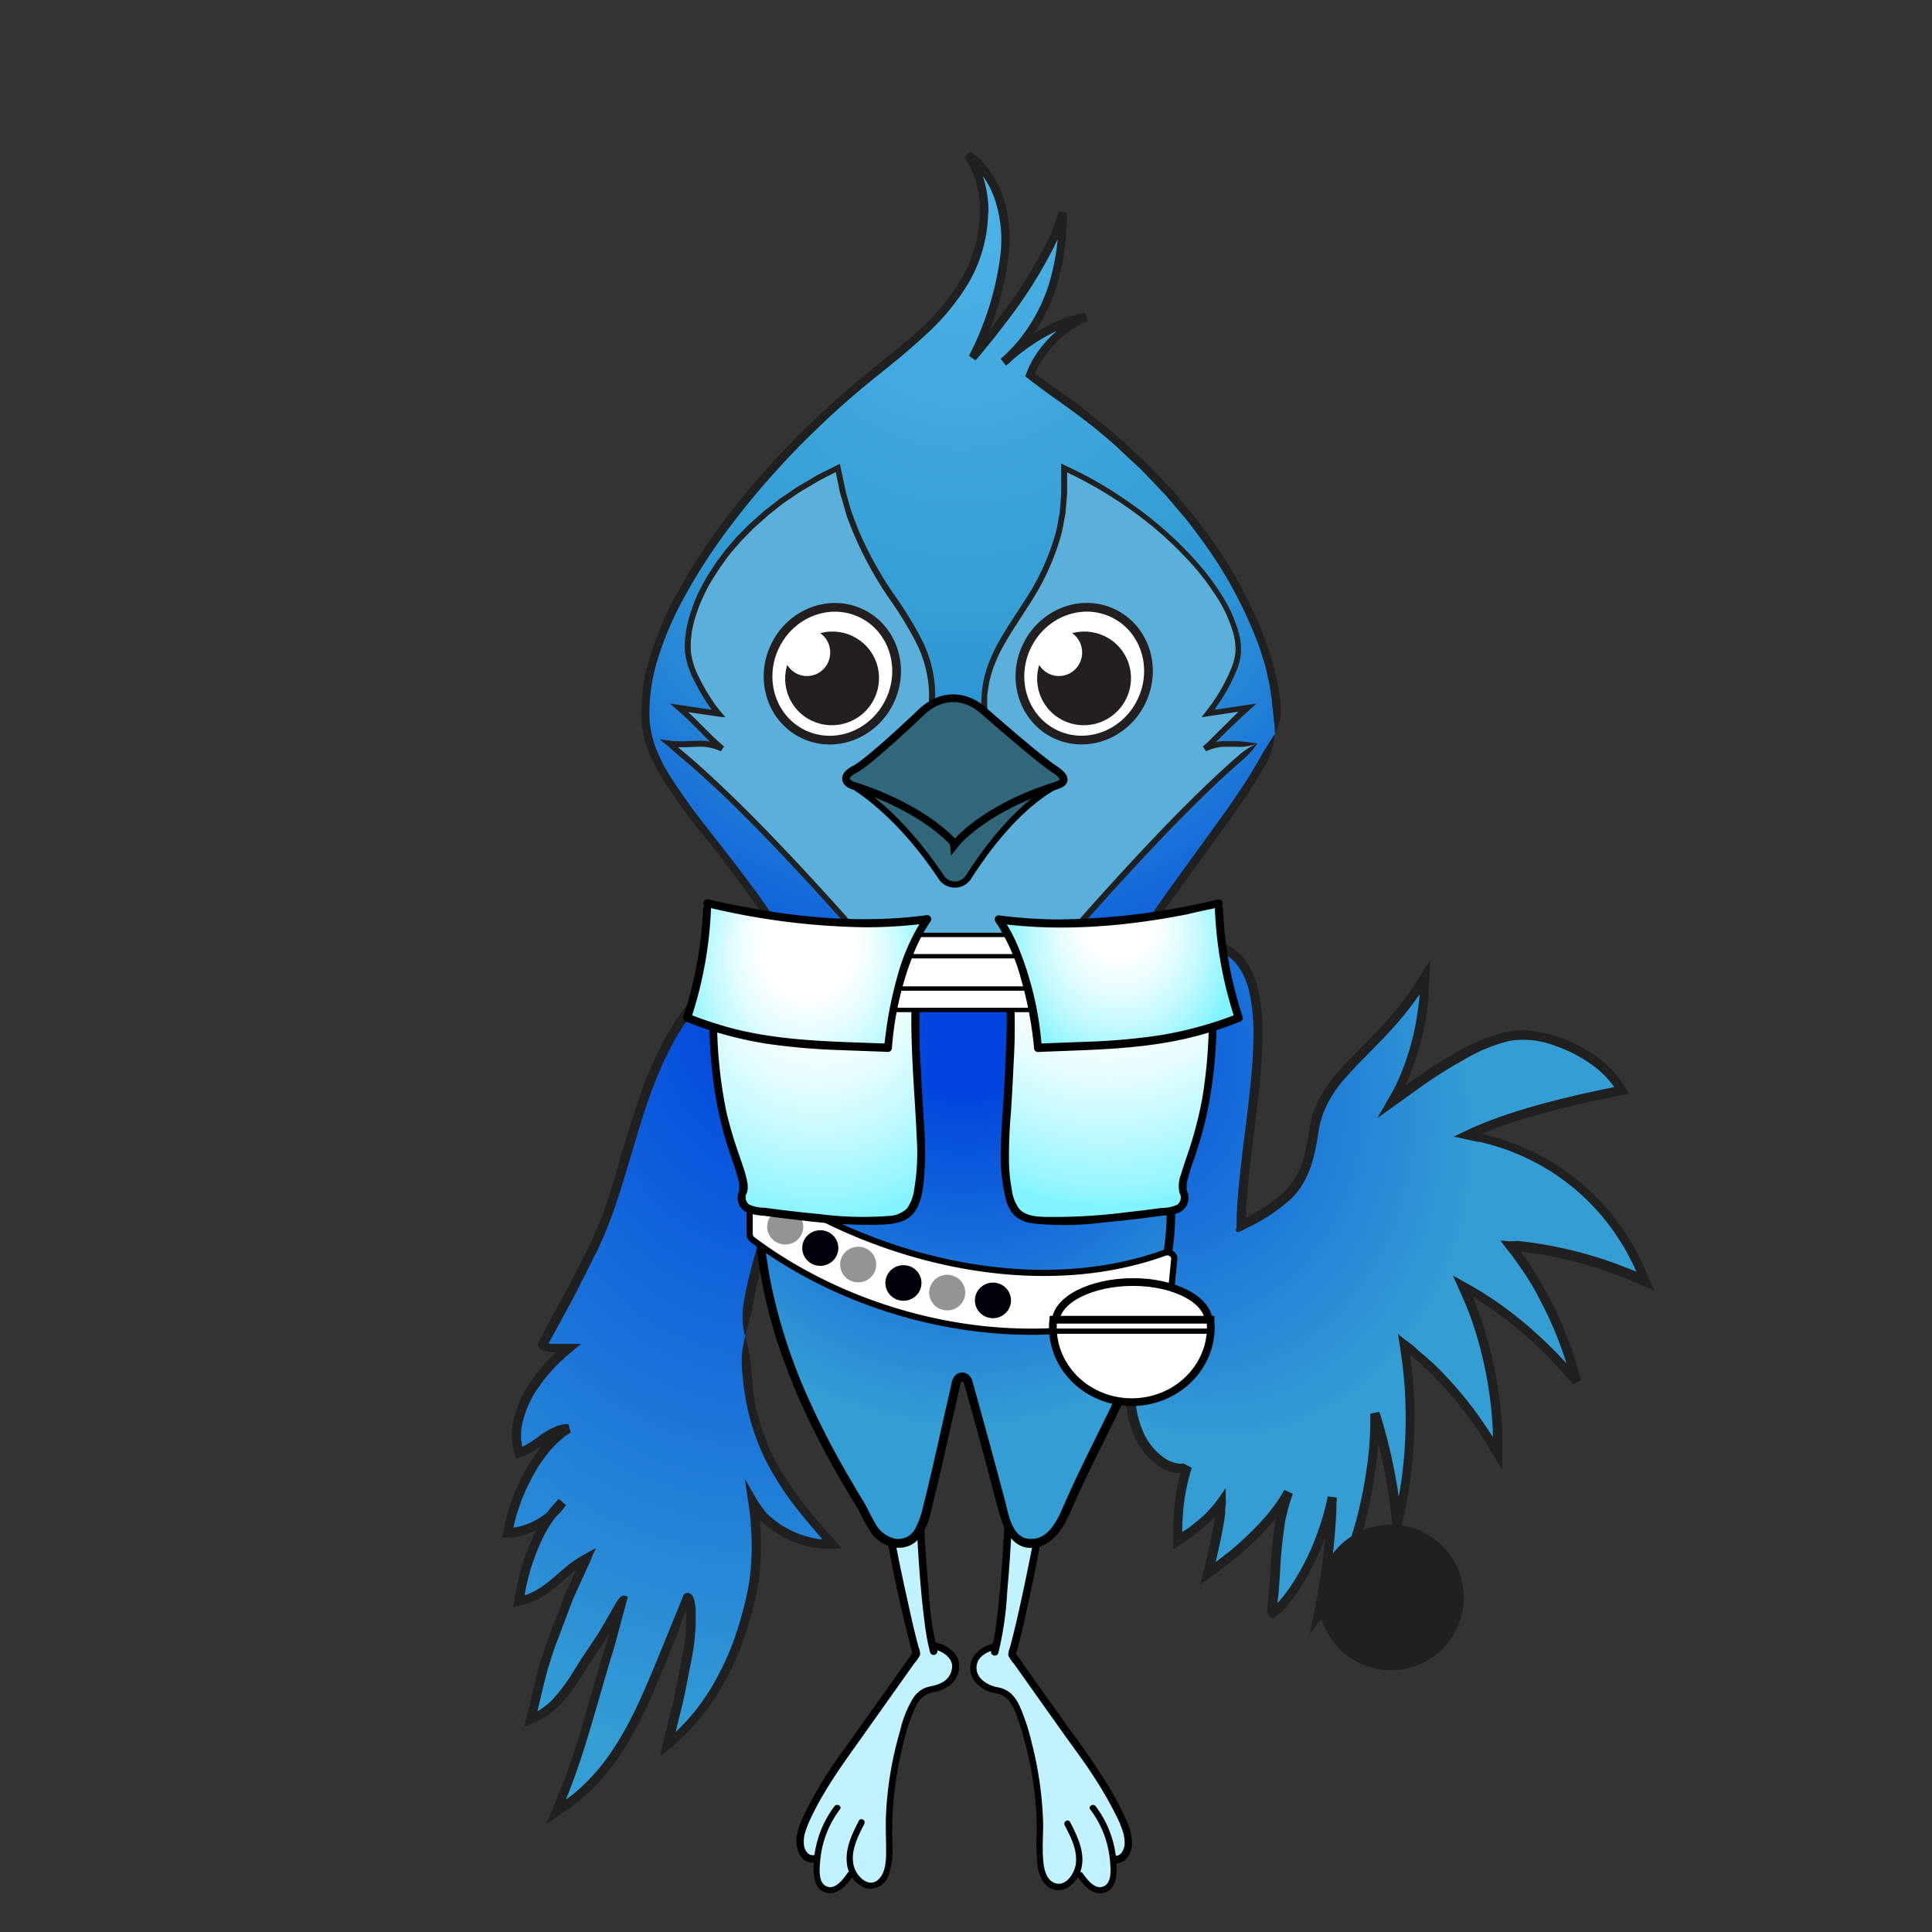 <svg xmlns="http://www.w3.org/2000/svg" xmlns:xlink="http://www.w3.org/1999/xlink" viewBox="0 0 300 300"><rect x="0" y="0" width="300" height="300" fill="#333333" stroke="none"/><defs><style>.cls-1{fill:url(#radial-gradient);}.cls-2{fill:#202020;}.cls-16,.cls-18,.cls-29,.cls-3{fill:none;}.cls-16,.cls-17,.cls-18,.cls-21,.cls-28,.cls-29,.cls-3,.cls-7{stroke:#000;}.cls-15,.cls-16,.cls-17,.cls-18,.cls-21,.cls-26,.cls-28,.cls-29,.cls-3,.cls-7{stroke-miterlimit:10;}.cls-3{stroke-width:1.38px;}.cls-4{fill:url(#radial-gradient-2);}.cls-5{fill:#c0f3ff;}.cls-6{fill:url(#radial-gradient-3);}.cls-14,.cls-15,.cls-17,.cls-21,.cls-26,.cls-7{fill:#fff;}.cls-15,.cls-16,.cls-17,.cls-18,.cls-21,.cls-7{stroke-linecap:round;}.cls-8{fill:url(#radial-gradient-4);}.cls-9{fill:url(#radial-gradient-5);}.cls-10{fill:url(#radial-gradient-6);}.cls-11{fill:url(#New_Gradient_Swatch_1);}.cls-12{fill:url(#New_Gradient_Swatch_1-2);}.cls-13{fill:url(#New_Gradient_Swatch_1-3);}.cls-15,.cls-26{stroke:#231f20;}.cls-15{stroke-width:0.56px;}.cls-16,.cls-17,.cls-29{stroke-width:1.25px;}.cls-18{stroke-width:0.85px;}.cls-19{fill:url(#radial-gradient-7);}.cls-20{fill:url(#radial-gradient-8);}.cls-21{stroke-width:0.71px;}.cls-22{fill:url(#radial-gradient-9);}.cls-23{fill:url(#radial-gradient-10);}.cls-24{fill:url(#radial-gradient-11);}.cls-25{fill:#5ab0db;}.cls-26{stroke-width:1.41px;}.cls-27{fill:#231f20;}.cls-28{fill:#30677a;}</style><radialGradient id="radial-gradient" cx="-2027.56" cy="1339.68" fx="-2077.182" fy="1303.128" r="79.51" gradientTransform="translate(1855.94 -1279.09) scale(0.85 0.99)" gradientUnits="userSpaceOnUse"><stop offset="0.02" stop-color="#0046de"/><stop offset="0.61" stop-color="#339dd4"/></radialGradient><radialGradient id="radial-gradient-2" cx="24449.43" cy="75.55" fx="24433.494" fy="-3.483" r="89.42" gradientTransform="matrix(-1, 0, 0, 1, 24484.04, 0)" gradientUnits="userSpaceOnUse"><stop offset="0.12" stop-color="#0046de"/><stop offset="0.8" stop-color="#339dd4"/></radialGradient><radialGradient id="radial-gradient-3" cx="45.52" cy="41.21" fy="12.104" r="75.31" gradientUnits="userSpaceOnUse"><stop offset="0.19" stop-color="#0046de"/><stop offset="0.7" stop-color="#339dd4"/></radialGradient><radialGradient id="radial-gradient-4" cx="81722.26" cy="-31709.67" r="14.12" gradientTransform="matrix(-0.2, 0.04, 0.04, 0.2, 17802.03, 3573.29)" gradientUnits="userSpaceOnUse"><stop offset="0.28" stop-color="#fff"/><stop offset="0.41" stop-color="#fbfbfb"/><stop offset="0.54" stop-color="#efefef"/><stop offset="0.67" stop-color="#dadada"/><stop offset="0.8" stop-color="#bebebe"/><stop offset="0.93" stop-color="#9a9a9a"/><stop offset="0.95" stop-color="#949494"/></radialGradient><radialGradient id="radial-gradient-5" cx="81787.1" cy="-31743.56" r="14.12" xlink:href="#radial-gradient-4"/><radialGradient id="radial-gradient-6" cx="81838.22" cy="-31782.91" r="14.12" xlink:href="#radial-gradient-4"/><radialGradient id="New_Gradient_Swatch_1" cx="21138.27" cy="-1581.28" r="2.88" gradientTransform="matrix(-1, 0.17, 0.17, 0.99, 21425.09, -2013.25)" gradientUnits="userSpaceOnUse"><stop offset="0.07" stop-color="#919191"/><stop offset="0.21" stop-color="#828283"/><stop offset="0.47" stop-color="#5c5c60"/><stop offset="0.83" stop-color="#1f1f27"/><stop offset="1" stop-color="#00000a"/></radialGradient><radialGradient id="New_Gradient_Swatch_1-2" cx="21151.86" cy="-1586.51" r="2.88" xlink:href="#New_Gradient_Swatch_1"/><radialGradient id="New_Gradient_Swatch_1-3" cx="21163.97" cy="-1594.35" r="2.88" xlink:href="#New_Gradient_Swatch_1"/><radialGradient id="radial-gradient-7" cx="21.77" cy="29.27" fy="4.729" r="43.04" gradientUnits="userSpaceOnUse"><stop offset="0.21" stop-color="#fff"/><stop offset="0.28" stop-color="#f7feff"/><stop offset="0.38" stop-color="#e3fdff"/><stop offset="0.51" stop-color="#c1faff"/><stop offset="0.66" stop-color="#92f5ff"/><stop offset="0.71" stop-color="#81f4ff"/></radialGradient><radialGradient id="radial-gradient-8" cx="68.75" cy="29.27" fy="-12.677" r="71.76" gradientUnits="userSpaceOnUse"><stop offset="0.27" stop-color="#fff"/><stop offset="0.31" stop-color="#f7feff"/><stop offset="0.37" stop-color="#e3fdff"/><stop offset="0.44" stop-color="#c1faff"/><stop offset="0.53" stop-color="#92f5ff"/><stop offset="0.55" stop-color="#81f4ff"/></radialGradient><radialGradient id="radial-gradient-9" cx="20.06" cy="12.32" fy="4.466" r="21.14" gradientTransform="translate(0 -2.07) scale(1 1.17)" gradientUnits="userSpaceOnUse"><stop offset="0.34" stop-color="#fff"/><stop offset="0.43" stop-color="#f7feff"/><stop offset="0.57" stop-color="#e3fdff"/><stop offset="0.74" stop-color="#c1faff"/><stop offset="0.94" stop-color="#92f5ff"/><stop offset="1" stop-color="#81f4ff"/></radialGradient><radialGradient id="radial-gradient-10" cx="70.46" cy="12.32" fy="2.722" r="34.01" gradientTransform="translate(0 -1.22) scale(1 1.1)" gradientUnits="userSpaceOnUse"><stop offset="0.15" stop-color="#fff"/><stop offset="0.2" stop-color="#f7feff"/><stop offset="0.29" stop-color="#e3fdff"/><stop offset="0.4" stop-color="#c1faff"/><stop offset="0.52" stop-color="#92f5ff"/><stop offset="0.55" stop-color="#81f4ff"/></radialGradient><radialGradient id="radial-gradient-11" cx="51.75" cy="78.44" fy="3.727" r="122.67" gradientUnits="userSpaceOnUse"><stop offset="0" stop-color="#50b5eb"/><stop offset="0.37" stop-color="#339dd4"/><stop offset="0.44" stop-color="#2e95d5"/><stop offset="0.54" stop-color="#2280d7"/><stop offset="0.66" stop-color="#0d5ddb"/><stop offset="0.73" stop-color="#0046de"/></radialGradient><symbol id="Bird_Body_MASTER_1_3" data-name="Bird_Body_MASTER_1 3" viewBox="0 0 186.35 143.19"><path class="cls-1" d="M93,28.45c-1.5,13.57-4.69,40.88,10.9,30.39C96,83,109.31,87.21,110.73,85.35a37.68,37.68,0,0,0-1.5,12s4.92-3.11,7-6.3c.24,2.34-2.09,11.54-2.09,11.54s9.49-6.51,12.94-13.17c-2.35,6-1.81,12.31-2.69,19.11,0,.4.26.7.5.46,4.28-4.43,7.59-11.08,9.26-18.63a106,106,0,0,1-2.25,19c6.44-7.39,9.64-25.12,9.14-32.62a87.69,87.69,0,0,1,3.67,18.26,72.32,72.32,0,0,0,1.14-29.4,57.55,57.55,0,0,1,15.21,17.72,62.63,62.63,0,0,0-5.7-27.12,64.35,64.35,0,0,1,18.43,15.48,58.38,58.38,0,0,0-10.67-22,66.44,66.44,0,0,1,21.79,5.78C179,40.68,167.27,33.92,156.08,31.88c6.83-3.37,17.89-6,25-7.29-3.12-5.7-11.44-9-16.27-9-7,.08-17.18,8-20.92,10.71a41.87,41.87,0,0,0,5.36-20.16c-6.57,11.4-16.55,15.39-17.92,24.61-1.27,8.65-3,11.18-11.8,15.67.23-17.21,9.17-44.88-6.46-45.68C100.1.09,94.53,14.87,93,28.45Z"/><path class="cls-2" d="M93,28.45a19.15,19.15,0,0,0-1.33,5.41c-.06.58-.15,1.61-.27,2.85-.29,3.43-.51,6.95-.47,10.55a48.45,48.45,0,0,0,.36,5.47,18.8,18.8,0,0,0,1.47,5.5,7,7,0,0,0,1.8,2.46,4.8,4.8,0,0,0,3,1.21,3,3,0,0,0,.79,0,6.65,6.65,0,0,0,.78-.08,9.93,9.93,0,0,0,1.47-.4,12.18,12.18,0,0,0,1.38-.59l.66-.33h0s0,0,0,0l-.06.2-.23.82L102,63a50.19,50.19,0,0,0-1.06,5.75c-.42,3.88-.34,8,1.36,11.83a11.39,11.39,0,0,0,3.95,4.79,6.84,6.84,0,0,0,3.08,1.15h.34s0,0,0,0h0l0,.1a34.49,34.49,0,0,0-1,6c-.08,1-.13,2-.15,3v1.07l0,1.44,0,.36v.27s0,0,.07,0l.6-.39c.4-.25.83-.52,1.2-.78l.83-.59.61-.45c.4-.3.79-.62,1.19-.94a25.54,25.54,0,0,0,2.24-2.06c.07-.07.06-.06,0-.06h0s0,0,0,0h0l0,.35-.12.71c-.25,1.5-.57,3-.88,4.4-.2.85-.39,1.67-.58,2.46s-.32,1.29-.47,1.91c-.08.32-.16.62-.23.93l-.06.22.18-.12.35-.25,1.32-.92,1.22-.89,1.15-.88,1-.78c3.92-3.19,7.5-6.89,9.37-10.27l.18-.31.09-.15v0l-1.37-.61h0v0l0,.08c-.08.22-.15.43-.23.63-.15.4-.26.79-.37,1.15-.22.73-.37,1.36-.48,1.87-.23,1-.3,1.56-.28,1.43h0a70.4,70.4,0,0,0-.79,8c-.08,1.25-.17,2.44-.26,3.55,0,.28,0,.55-.08.82s-.08.7-.11,1-.06.47-.08.7l.09.53.05.26a.91.91,0,0,0,.09.17,1.1,1.1,0,0,0,.34.29.91.91,0,0,0,.43.13,2.39,2.39,0,0,0,.39-.26l.79-.57a2.14,2.14,0,0,0,.39-.33l.29-.34.37-.44c.47-.58.85-1.06,1.11-1.44l.42-.58a39.87,39.87,0,0,0,4.69-9.21c.55-1.52,1-3,1.36-4.37.09-.34.17-.69.25-1,0-.17.07-.33.11-.5l.06-.24-1.48-.18h0v.23c0,.64,0,1.25-.07,1.82-.24,4.6-.57,6.94-.35,5h0c-.15,1.58-.34,3.15-.55,4.67-.11.76-.22,1.51-.33,2.24-.06.37-.13.73-.19,1.09l-.3,1.66c-.06.34-.13.67-.19,1s-.15.72-.22,1.08c-.15.71-.29,1.4-.43,2.09l-.21,1,0,.12v.06l0,0,.13-.16.26-.34,1.08-1.39c.34-.44.73-.9,1-1.31l.83-1.2c.26-.39.52-.76.78-1.13l.18-.27.1-.17.18-.35a25.28,25.28,0,0,0,1.17-2.32c.29-.63.53-1.11.63-1.4.22-.59.19-.39-.34.79A68.9,68.9,0,0,0,141.22,86a54.67,54.67,0,0,0,.62-7.58c0-.29,0-.58,0-.87l0-.43v-.37c.32-.07-2.77.52-1.46.27v0l.46,1.51c.3,1,.54,1.91.77,2.78.89,3.47,1.31,5.93,1.48,6.88s.09.38-.39-2.11h0c.35,1.81.65,3.6.88,5.33.12.87.22,1.72.31,2.55l.06.62,0,.31v.19c2.95.23.82.06,1.48.1h0v-.08c.1-.4.2-.8.29-1.19a67.71,67.71,0,0,0,1.37-8c.23-2,.3-3.36.32-3.63s0,.5-.22,2.63h0a74.67,74.67,0,0,0,.1-13.68c-.1-1.08-.21-2.15-.35-3.2l-.09-.69h0l.13.11c.39.31.76.63,1.13.95.75.64,1.46,1.3,2.14,2a57.74,57.74,0,0,1,7,8.35c.49.71,1,1.41,1.41,2.12l1,1.63c.45.77.87,1.44,1.27,2.11l.62,1,.15.25.08.12s0-.08,0-.12v-.6c0-.8,0-1.59,0-2.37s0-1.54,0-2.35c0-.42,0-.8-.05-1.19A65.32,65.32,0,0,0,158.82,63c-.36-1.16-.75-2.27-1.16-3.32-.2-.53-.41-1.05-.62-1.55-.08-.18,0-.11,0-.12h0l.48.28.58.37c.39.24.76.48,1.12.72a64.41,64.41,0,0,1,11,9.41c2,2.12,2.71,3,2.71,3l.2.24.07.08,0,0h0l1.29-.66h0l0-.07c0-.1-.06-.22-.1-.37l-.32-1.14c-.29-1-.7-2.39-1.44-4.44A63.15,63.15,0,0,0,169,57.42c-.25-.46-.89-1.7-2.07-3.57-.31-.46-.63-1-1-1.52l-.59-.84-.58-.79h0l.33,0,1.36.18a64.56,64.56,0,0,1,13.18,3.31l1.89.72,1,.39,1.59.69,2,.87.25.11-.11-.26-.22-.5-.44-1c-.27-.63-.54-1.26-.82-1.89-.16-.35-.29-.72-.48-1.06a39.22,39.22,0,0,0-5.4-8.35,37.71,37.71,0,0,0-19.56-12.09l-.78-.2-.09,0h0l.17-.07.74-.31c2-.8,4.1-1.51,6.26-2.17,4.32-1.3,8.9-2.41,13.69-3.37l2.8-.55s.16,0,.17,0l-.12-.19-.23-.38-.47-.76c-.15-.23-.34-.56-.45-.71l-.3-.39A15.68,15.68,0,0,0,178,19.85,23.42,23.42,0,0,0,171,16a21,21,0,0,0-4-1,16.24,16.24,0,0,0-2.11-.16,15.36,15.36,0,0,0-2.15.23,27.71,27.71,0,0,0-7.89,3.07,73.93,73.93,0,0,0-7.28,4.6l-1.41,1-.06,0h0l.24-.51a42,42,0,0,0,2.77-8.76c.31-1.52.54-3.07.7-4.63l.05-.59,0-.35,0-.57L150,6.14l.08-2.28c.11-.69-.21,0-.39.26l-.61,1-1.62,2.54a4,4,0,0,1-.22.34l-.18.25-.22.31-.44.64c-.59.85-1.26,1.66-1.92,2.49-1.35,1.64-2.86,3.22-4.42,4.82s-3.22,3.21-4.78,5a20.65,20.65,0,0,0-3.9,6.2,18.55,18.55,0,0,0-.9,3.67c-.17,1.19-.41,2.37-.69,3.54A12.44,12.44,0,0,1,126.48,41a26.58,26.58,0,0,1-6.15,4.13s0,.06,0-.13v-.21l0-.94c.06-1.29.17-2.58.29-3.88.5-5.18,1.29-10.44,1.83-15.79.28-2.68.49-5.38.53-8.11a32.11,32.11,0,0,0-.81-8.24,13,13,0,0,0-1.71-3.92A8.43,8.43,0,0,0,117.24,1,11.2,11.2,0,0,0,113,0l-2.12.05c-.71.05-1.4.22-2.1.33a15.2,15.2,0,0,0-7.28,4.12,24.94,24.94,0,0,0-4.7,6.74,42.9,42.9,0,0,0-2.77,7.56l-.24.95-.15.55c-.1.37-.16.72-.23,1-.13.64-.24,1.17-.32,1.51a19,19,0,0,0-.3,2.92A23.83,23.83,0,0,0,93,28.45c.36-.93.64-1.7.88-2.52a22.88,22.88,0,0,0,.68-2.79c.07-.33.18-.85.32-1.48.07-.31.12-.65.22-1,.05-.18.1-.36.14-.55l.24-.92a42.16,42.16,0,0,1,2.67-7.29,23.71,23.71,0,0,1,4.4-6.33,13.76,13.76,0,0,1,6.56-3.72,11.75,11.75,0,0,1,7.43.51c2.23,1.08,3.56,3.4,4.2,5.89a30,30,0,0,1,.76,7.83c0,2.66-.24,5.33-.51,8-.54,5.3-1.33,10.56-1.83,15.8-.13,1.31-.24,2.62-.3,3.93l-.06,1,0,1.74c-.57,1.94,1.25.36,2.24,0a28.21,28.21,0,0,0,6.51-4.39,12.07,12.07,0,0,0,2.38-3.21,18,18,0,0,0,1.33-3.65c.3-1.23.55-2.46.73-3.68a16.28,16.28,0,0,1,.82-3.37,19,19,0,0,1,3.63-5.75c1.5-1.72,3.13-3.32,4.71-4.93s3.11-3.22,4.5-4.91c.69-.86,1.38-1.69,2-2.58l.73-1h0l0,.22-.06.57c-.15,1.52-.38,3-.67,4.49a40.4,40.4,0,0,1-2.67,8.43l-.23.5c-.16.33-.3.66-.49,1-.35.67-.81,1.44-1.2,2.15l-1.21,2.11-.3.52.43-.31.89-.64,5.58-4a73.11,73.11,0,0,1,7.13-4.51A26.37,26.37,0,0,1,163,16.56a14.23,14.23,0,0,1,7.48.87A22.18,22.18,0,0,1,177,21a13.8,13.8,0,0,1,2.51,2.56l.27.35.06.08s.05,0,0,.06l-.83.17c-4.83,1-9.45,2.08-13.84,3.41-2.19.67-4.32,1.39-6.38,2.21l-.76.32-.59.25-.73.32-2.86,1.35-.09,0,.1,0,.19,0,.38.08.77.17,1.52.33.77.17.37.08.21,0,.1,0,.75.2a36.18,36.18,0,0,1,18.8,11.61,37.51,37.51,0,0,1,5.19,8c.19.33.31.68.47,1s.07.17.07.18h0l-.39-.16-1-.4-1.94-.74a66.47,66.47,0,0,0-13.48-3.38l-1.39-.18-1-.11L163,49l-1.25-.12-.3,0,.18.23.37.47,1.42,1.83.71,1,.57.81c.37.52.68,1,1,1.47,1.16,1.82,1.78,3,2,3.48h0A60.22,60.22,0,0,1,171.22,66c.73,2,1.13,3.4,1.42,4.34.13.48.23.85.31,1.12s.07.26.09.36l0,.07h0l1.29-.67h0l0,0-.08-.09-.2-.23s-.74-.93-2.76-3.09c-1-1.07-2.37-2.45-4.2-4.09a61.36,61.36,0,0,0-7.1-5.53l-1.15-.75-.6-.37-.75-.45c-.83-.5-1.65-.93-2.51-1.42l-.65-.37-.32-.18c-.09,0-.3-.2-.18,0,.2.45.41.91.61,1.37s.41.92.62,1.39l.34.75.26.61c.21.49.42,1,.61,1.51.4,1,.78,2.1,1.13,3.23a64.27,64.27,0,0,1,2.83,16c0,.38,0,.79,0,1.15h0l-.33-.52q-.69-1.08-1.44-2.16a60.55,60.55,0,0,0-7.18-8.57c-.71-.69-1.44-1.37-2.2-2-.39-.33-.77-.66-1.17-1L147.5,66l-.59-.46-1.21-.92-.6-.46L145,64s-.14-.13-.1,0l.06.38.23,1.51.23,1.53.11.86c.15,1,.25,2.08.35,3.14a73.39,73.39,0,0,1-.1,13.4h0c.2-2.08.23-2.85.22-2.58s-.1,1.56-.32,3.56a65.82,65.82,0,0,1-1.34,7.79c-.09.38-.18.77-.28,1.16l0,.08h0a11.77,11.77,0,1,0,1.47.13v-.2l0-.31-.07-.63c-.09-.84-.19-1.71-.31-2.59-.24-1.76-.54-3.58-.9-5.42h0c.48,2.54.55,3.11.39,2.14s-.59-3.46-1.5-7c-.23-.88-.48-1.82-.78-2.82l-.47-1.54v0h0c1.3-.25-1.79.33-1.47.28v.35l0,.4c0,.27,0,.55,0,.83a52.09,52.09,0,0,1-.6,7.35,67.19,67.19,0,0,1-4.56,16.72c.94-2.32.42-.64-1.4,2.81-.06.11-.12.22-.17.33l-.09.17,0,0-.09.14-.1.15s0,0,0,0,0,.06,0,0l.27-1.59c.11-.74.22-1.5.34-2.27.22-1.55.4-3.13.55-4.74h0c-.22,2,.12-.39.36-5,0-.59,0-1.2.07-1.85v-.22h0c.32,0-2.81-.35-1.49-.18l0,.23-.12.48q-.11.49-.24,1c-.34,1.35-.78,2.77-1.31,4.24a38.81,38.81,0,0,1-4.51,8.86l-.4.56c-.38.57-2,2.42-1.51,1.89h0v-.07c0-.44.09-.9.14-1.38.09-1.13.18-2.33.26-3.58a71.63,71.63,0,0,1,.77-7.81h0c0,.12,0-.39.27-1.36.11-.48.25-1.09.45-1.77.11-.34.21-.71.35-1.08l.21-.59,0-.07v0h0l-1.37-.62v0l-.08.14-.16.28c-1.71,3.1-5.17,6.72-9,9.84-.06,0-.4.31-1,.76l-.86.66h0c.12-.52.25-1.06.37-1.62.32-1.42.64-2.93.91-4.47l.12-.74.06-.39c0-.24.07-.49.09-.73,0-.48,0-.9.08-1.35s0-.79,0-1.2l0-1.22v-.25a1.8,1.8,0,0,0-.22.3l-.51.72a18.65,18.65,0,0,1-4.11,4.5q-.57.47-1.14.9L110,96s0,0,0,0h0v-.4c0-1,.06-1.94.14-2.91a32.93,32.93,0,0,1,1-5.7l.07-.26c0-.13.07-.24.1-.37l.22-.71a3.7,3.7,0,0,0-.61-.35l-.38-.2-.26-.14c-.09-.06-.25,0-.37,0a.66.66,0,0,1-.2,0h-.21a5.39,5.39,0,0,1-2.37-.91,9.8,9.8,0,0,1-3.41-4.16c-1.53-3.39-1.64-7.31-1.24-11a47.16,47.16,0,0,1,1-5.55l.36-1.37.19-.68.38-1.23.77-2.52.1-.31s0,0,0,0l-.08,0-.15.09-.6.37-1.21.74c-.41.23-.8.51-1.23.72l-.6.31a11.6,11.6,0,0,1-1.21.52,9.53,9.53,0,0,1-1.24.34,6,6,0,0,1-.61.06,1.73,1.73,0,0,1-.6,0,4.23,4.23,0,0,1-3.52-2.82,17.42,17.42,0,0,1-1.33-5,44.73,44.73,0,0,1-.34-5.29c0-3.53.17-7,.46-10.4.11-1.24.2-2.26.26-2.84A21.52,21.52,0,0,0,93,28.45Z"/><path class="cls-3" d="M7.86,72.44"/><path class="cls-3" d="M133.56,67"/><path class="cls-4" d="M39.31,64.32c0,15.3,4.13,22.57,14.13,33.57-4.54.47-10.81-2.63-12.81-6.63a43.16,43.16,0,0,1,.5,6.66,44.49,44.49,0,0,1-.52,6.8A55.52,55.52,0,0,1,36,118.8,37,37,0,0,1,32,125.07a33,33,0,0,1-5.25,5.33c.74-2.6,1.35-5.14,1.89-7.65s1-5,1.45-7.51c.88-5,.43-10.5-.54-8.08s-1.89,4.91-2.83,7.41c-4,9.67-8,20.67-18,26.67,4-9,6-18,8.74-26.74.63-2.08,1.27-4.14,2-6.19s.22-1.63-.93.49A71,71,0,0,1,14.74,115c-3,4.25-5,9.25-10,11.25,1-4,2-9,3.75-13.38.75-2.18,1.56-4.34,2.43-6.45s1.82-4.17,2.82-6.17c-4,2-6,6-11,7,1-6,3-12,7-16A11.53,11.53,0,0,1,.88,96.12c1-6,4.86-13.88,9.86-16.88-3,0-5,3-8,4-2-6,3-13,8-17-2,0-5,0-4-1,1.5-2.75,2.93-5.38,4.31-8s2.71-5.17,4-7.82C21.74,35.24,22,14.94,38,4.25,43.3.68,58.16,5.47,59.18,13.52c3.54,27.83-9.27,12.81-16.74,35.23A56.52,56.52,0,0,0,39.31,64.32Z"/><path class="cls-2" d="M39.31,64.32a26.71,26.71,0,0,0-.5,2.63,17.52,17.52,0,0,0,0,2.94c0,.28.07.7.12,1.21,0,.25.06.53.09.83l0,.22v.06l.08.51c.13.77.21,1.55.38,2.33a36.36,36.36,0,0,0,3.11,9.28,46.43,46.43,0,0,0,5.57,8.53c1.07,1.34,2.2,2.67,3.35,4l.29.32h-.13c-.41,0-.82-.08-1.23-.17a15.48,15.48,0,0,1-4.72-1.79,13.31,13.31,0,0,1-2.09-1.47,4.81,4.81,0,0,1-.48-.42l-.22-.22L42.79,93l-.11-.12a.53.53,0,0,1-.11-.14l-.93-1.28-.23-.32-.29-.49-.58-1-1.06-1.85-.11-.2c0-.08-.09-.15-.06-.06l0,.3.1.65.44,3c.14,1,.26,2,.33,2.74l.09,1.38a42.66,42.66,0,0,1,0,5.42,32.57,32.57,0,0,1-.76,5.38c-.41,1.79-.88,3.57-1.45,5.33a44.08,44.08,0,0,1-4.58,10,34.73,34.73,0,0,1-3.31,4.43c-.61.69-1.25,1.35-1.92,2l-.19.18h0l.15-.63.68-2.76c.5-1.83.82-3.69,1.18-5.54s.77-3.66,1-5.58c.11-1,.19-1.9.22-2.86,0-.47,0-1,0-1.43l0-.72c0-.28,0-.71-.11-1.18-.12-.92-.41-1.53-.79-1.68a.69.69,0,0,0-.38-.1.83.83,0,0,0-.34.06,1,1,0,0,0-.27.16,1.87,1.87,0,0,0-.16.35l-1.17,2.88-2.3,5.64c-2.76,6.74-5.46,13.42-9.69,18.77a31.48,31.48,0,0,1-3.43,3.67l-.93.83-1,.76-.37.28h0s0,0,0-.11l.24-.58.45-1.15c.59-1.54,1.13-3.08,1.64-4.6,2-6.1,3.53-12,5.2-17.38.2-.58.46-1.59.69-2.45s.48-1.76.71-2.63.47-1.73.7-2.58c.11-.43.23-.85.34-1.27a.2.2,0,0,0-.19-.12.75.75,0,0,1-.24-.08,1,1,0,0,0-.17,0,.51.51,0,0,0-.25,0c-.2.1-.49.2-1.11,1.23l-1.9,3.32-.67,1.12-.47.75c-.64,1-1.28,1.93-1.93,2.89s-1.21,1.89-1.78,2.79a27.77,27.77,0,0,1-3.45,4.66,11.24,11.24,0,0,1-1.92,1.6,3.84,3.84,0,0,1-.5.32h0l0-.22c.05-.17.09-.35.13-.52l.45-1.9c.57-2.38,1-4.08,1.34-5.06.44-1.5.9-2.86,1.43-4.17l1.38-3.67c.46-1.14.81-2.25,1.26-3.21s.86-1.88,1.24-2.73l.87-1.9c.17-.38.39-.83.5-1.13l.36-.94L15,99l.09-.23,0-.11-.12.06-.9.49-1.61.89-.79.53-.38.26a3.54,3.54,0,0,0-.31.23c-.25.2-.49.38-.71.57l-1.18,1a24.68,24.68,0,0,1-2.62,2.12,3.58,3.58,0,0,1-.57.37,4.61,4.61,0,0,1-.8.45,8,8,0,0,1-1.41.59l-.07,0h0l.06-.32a34.38,34.38,0,0,1,3.14-9.43,19.52,19.52,0,0,1,1.91-3A16.17,16.17,0,0,1,10.08,92l.17-.19h0c-2.29-1.89-.64-.52-1.15-.93l0,0,0,0L9,91c-.1.13-.19.27-.3.4a8.27,8.27,0,0,1-.69.77,11.35,11.35,0,0,1-3.74,2.47,9.68,9.68,0,0,1-2.36.65h-.1v0c0-.09,0,0,.14-.61h0c.14-.57.32-1.29.69-2.4a30.27,30.27,0,0,1,1.94-4.6,26,26,0,0,1,2-3.33A17.68,17.68,0,0,1,10,80.66a3.93,3.93,0,0,1,.57-.41l.3-.2.15-.11.07,0h0c-.77-2.78-.22-.77-.4-1.39h-.07a5.74,5.74,0,0,0-1.82.34,14.27,14.27,0,0,0-3.2,1.89c-.51.36-1,.72-1.54,1-.26.15-.53.31-.81.44-.07,0,0,0,0,0h0L3.19,82c0-.32-.09-.65-.13-1A11.19,11.19,0,0,1,3.15,79a16.23,16.23,0,0,1,3-6.77,26.4,26.4,0,0,1,3.1-3.61c.15-.15.31-.29.47-.43l.4-.37c.15-.15.33-.3.51-.45l2.13-1.79c.08,0,0,0-.06,0H10l-1.29,0-.68,0a5,5,0,0,1-.62-.1l-.23-.06s0,0,0,0-.18.26-.28.31,0,0,0,0,0,0,0,0a.34.34,0,0,1,.17.05l.07,0,.14.08s0,0,0,0l.12-.14.1-.2.36-.66,1.48-2.72c1-1.87,2.08-3.76,3.09-5.81L15.61,50a64.29,64.29,0,0,0,2.77-7c1.65-4.86,3-10,4.72-15.27a79,79,0,0,1,3-7.78c.31-.63.63-1.26.95-1.89a18.78,18.78,0,0,1,1-1.87c.36-.61.73-1.22,1.1-1.83l1.24-1.74.63-.88.71-.81,1.42-1.63,1.58-1.49.8-.74c.28-.24.58-.44.87-.67L38.19,5A5.56,5.56,0,0,1,40,4.16a12.33,12.33,0,0,1,4.22-.3,21.34,21.34,0,0,1,8.34,2.61c2.53,1.42,4.88,3.5,5.68,6.18a6.7,6.7,0,0,1,.21,1l.13,1.13c.09.76.18,1.51.23,2.27.14,1.51.23,3,.23,4.52A25.1,25.1,0,0,1,58.7,26a10.3,10.3,0,0,1-1.49,4c-1.53,2.33-4.48,3.47-6.94,5.38a21.21,21.21,0,0,0-5.93,7A41.62,41.62,0,0,0,41,50.71c-.41,1.4-.79,2.81-1.12,4.22l-.14.59c-.06.28-.12.55-.17.81-.22,1-.38,1.9-.46,2.38a12.92,12.92,0,0,0,.17,5.61A47.19,47.19,0,0,0,40.61,59c.09-.47.24-1.31.46-2.33,0-.25.11-.52.17-.79l.14-.58c.32-1.38.69-2.76,1.1-4.13a39.3,39.3,0,0,1,3.18-8,19.72,19.72,0,0,1,5.52-6.56c1.16-.88,2.43-1.63,3.73-2.48a11.92,11.92,0,0,0,3.55-3.26,11.78,11.78,0,0,0,1.72-4.53,25.9,25.9,0,0,0,.35-4.71c0-1.56-.09-3.11-.23-4.65-.06-.78-.14-1.54-.23-2.31l-.13-1.15a8.85,8.85,0,0,0-.27-1.24A9.93,9.93,0,0,0,57.11,8a16.6,16.6,0,0,0-3.82-2.88,22.9,22.9,0,0,0-8.95-2.8,13.72,13.72,0,0,0-4.76.36,7,7,0,0,0-2.24,1.07L35.51,5.16c-.3.24-.62.45-.91.7l-.83.78L32.11,8.19,30.62,9.9l-.74.85-.65.91-1.3,1.82-1.14,1.9a18.1,18.1,0,0,0-1.06,1.93l-1,2a80.12,80.12,0,0,0-3.08,7.94C19.91,32.49,18.58,37.67,17,42.46a62.84,62.84,0,0,1-2.71,6.84c-1.09,2.15-2.14,4.24-3.17,6.25S9,59.48,8,61.33L6.53,64.05l-.36.67-.08.13h0A.63.63,0,0,0,6,65a1.63,1.63,0,0,0-.19.47,1.12,1.12,0,0,0,.14.68,1.26,1.26,0,0,0,.35.35,1.5,1.5,0,0,0,.3.16,3,3,0,0,0,.47.14,6.46,6.46,0,0,0,.81.13l.76,0h.13L8.68,67c-.17.15-.34.3-.49.46a28.11,28.11,0,0,0-3.28,3.81,17.81,17.81,0,0,0-3.24,7.43h0a12,12,0,0,0-.1,2.39c.05.39.09.77.15,1.15s.13.53.2.79.18.67.28,1,.21.07.36,0L3,83.93a8.56,8.56,0,0,0,.89-.37,8.4,8.4,0,0,0,.94-.51C5.46,82.7,6,82.31,6.5,82a12.67,12.67,0,0,1,2.84-1.7A4.3,4.3,0,0,1,10.68,80h.05c-.17-.62.39,1.38-.38-1.39h0l-.09.06-.17.11L9.73,79a6.21,6.21,0,0,0-.64.47,19.24,19.24,0,0,0-3.71,4A29.38,29.38,0,0,0,3.24,87a33.26,33.26,0,0,0-2,4.82,25.68,25.68,0,0,0-.72,2.53h0c-.1.31-.27,1.33-.41,2.13L0,96.76s0,.12,0,.14H.18l.68,0,.66,0,.58-.06A12.13,12.13,0,0,0,4.81,96a12.92,12.92,0,0,0,4.24-2.81,9.59,9.59,0,0,0,.8-.89,5.74,5.74,0,0,0,.35-.47l.09-.11,0-.06,0,0c-.51-.43,1.16.93-1.14-1h0l-.2.21a20.21,20.21,0,0,0-1.39,1.61,22,22,0,0,0-2.06,3.24,36.47,36.47,0,0,0-3.28,9.83q0,.27-.09.51c-.05.27-.09.53-.13.78s-.09.5-.13.74l-.06.35c0,.09-.11.31.06.22l1.26-.31a8.71,8.71,0,0,0,1-.29,10.72,10.72,0,0,0,1.63-.67,6.65,6.65,0,0,0,.9-.51,5.42,5.42,0,0,0,.63-.42,25.58,25.58,0,0,0,2.77-2.23l1.14-1c.21-.18.44-.35.67-.53l.07,0h0c-.08.18-.17.36-.25.55l-1.26,2.77c-.47,1-.82,2.08-1.27,3.24s-.91,2.39-1.4,3.7-1,2.75-1.47,4.26c-.3,1-.78,2.74-1.35,5.14-.39,1.61-.83,3.44-1.33,5.47l0,.14,0,.07.06,0,.26-.12.52-.23,1.06-.48a10.79,10.79,0,0,0,1.06-.55c.2-.11.38-.23.57-.36A13.4,13.4,0,0,0,9.33,124,28.74,28.74,0,0,0,13,119.08c.57-.91,1.14-1.84,1.76-2.76s1.3-1.9,1.94-2.91l.75-1.21h0L16.55,115c-1.69,5.43-3.18,11.32-5.19,17.35-.51,1.5-1,3-1.62,4.53L9.29,138l-.66,1.6-.94,2.25L7.22,143l-.06.14s-.07.14,0,.07l.26-.16.52-.34L10,141.3l1-.67.64-.5,1-.79,1-.87a33,33,0,0,0,3.6-3.86c4.41-5.59,7.14-12.4,9.9-19.14l.26-.64.21-.53.41-1.08.82-2.15.82-2.16.1-.25h0s0,0,0,.2l0,.67c0,.45,0,.9,0,1.36,0,.91-.11,1.82-.22,2.72-.22,1.8-.66,3.65-1,5.48s-.67,3.68-1.16,5.49l-.67,2.73-.53,2.12c-.25,1-.39,1.74-.58,2.61l-.07.31.26-.22.53-.42,1-.84c.34-.27.69-.58,1-.88l.85-.78c.7-.67,1.37-1.37,2-2.09a34.55,34.55,0,0,0,3.46-4.62A46,46,0,0,0,39.5,112.1c.57-1.8,1.06-3.63,1.48-5.46a35.93,35.93,0,0,0,.8-5.61,47.59,47.59,0,0,0,0-5.6l-.1-1.36c0-.13,0,0,0-.06h0l.39.38a5.89,5.89,0,0,0,.53.48,15.76,15.76,0,0,0,2.31,1.62,16.65,16.65,0,0,0,5.2,2,10.82,10.82,0,0,0,1.39.2h1.16c.41,0,.82,0,1.24,0l.63,0h.32c.07,0,.1,0,0-.06l-.09-.12-.77-.93-1.44-1.62q-1.73-1.94-3.31-3.92a45.92,45.92,0,0,1-5.4-8.26,34.71,34.71,0,0,1-3-8.89c-.16-.75-.25-1.51-.37-2.26L40.5,72v0l0-.22q0-.44-.09-.81c-.05-.49-.09-.9-.12-1.17a23.67,23.67,0,0,0-.36-2.85C39.76,66.07,39.56,65.28,39.31,64.32Z"/></symbol><symbol id="Bird_Head_1_4" data-name="Bird_Head_1 4" viewBox="0 0 103.44 156.8"><path class="cls-24" d="M102.5,94.41c1.89-5.88-3-33.3-37.78-56.62l-1.82-1.4a17.47,17.47,0,0,1,9-9.38c-4.36.6-9.84,4-13.06,7.07l-.33.22c6.61-5.74,9.68-14.09,9.68-24.18C65.68,20,53.55,33.63,53.55,33.63a49.59,49.59,0,0,0,5.19-16.88c.69-5.95-1.12-12.58-6-16C57,7,55.87,15.83,51.79,22.21S41.35,33,35.56,37.79c-19,15.75-37.92,40.69-34.51,57,2.34,11.18,23.52,27.5,30,50.06,4.73,16.54,34.52,13.71,40.59-.76C79.94,124.18,99.09,105,102.5,94.41Z"/><path class="cls-2" d="M102.5,94.41c.19-.38.36-.76.52-1.13a7.58,7.58,0,0,0,.28-1.14,9.06,9.06,0,0,0,.09-2.65,7.3,7.3,0,0,0-.11-1.06c0-.22-.07-.46-.11-.71-.07-.48-.15-1-.23-1.47-.35-1.38-.59-2.82-1.07-4.19L101.21,80c-.25-.69-.53-1.37-.79-2.06a71.55,71.55,0,0,0-8.87-15.86c-.92-1.24-1.82-2.52-2.85-3.69s-2-2.42-3-3.57L82.4,51.38c-1.07-1.15-2.29-2.15-3.43-3.24-2.26-2.2-4.79-4.08-7.2-6.08s-5.09-3.62-7.53-5.48l-.45-.35-.09-.07h0s0,0,0,0a5.32,5.32,0,0,1,.21-.5A15.06,15.06,0,0,1,65,33.73a17.71,17.71,0,0,1,2.88-3.29A17.4,17.4,0,0,1,71.43,28l.48-.22.24-.12h0c.33,1.13-.4-1.56-.35-1.28h-.07l-.15,0a11,11,0,0,0-1.14.23,19.74,19.74,0,0,0-2.18.69h0a29.85,29.85,0,0,0-5.75,3.05c-.85.56-1.64,1.15-2.37,1.73-.36.29-.7.58-1,.86l-.47.43-.2.18-.18.12-.06,0,0,0h0L59,34.81v0l.11-.09.21-.2.4-.37c.26-.24.51-.46.72-.69.42-.44.78-.81,1-1.11.51-.61.72-.86.53-.62h0a28.73,28.73,0,0,0,5.52-10.77,40.28,40.28,0,0,0,1.35-9.86c0-.17,0-.34,0-.51v-.44h0c1.17.14-1.6-.21-1.32-.17h0v0c-.09.3-.18.58-.27.86a12.25,12.25,0,0,1-.52,1.52,23.2,23.2,0,0,1-.92,2.16c-.49,1-.58,1.23-.17.35h0a74.12,74.12,0,0,1-7.26,11.6c-1.25,1.68-2.48,3.23-3.63,4.63-.57.69-1.13,1.36-1.66,2l0,.06,0,0h0c-.24-.15,2.07,1.41,1.1.74h0l.07-.13.13-.28.27-.53q.26-.53.48-1a53.5,53.5,0,0,0,2.16-5.45c.25-.83.19-.51-.43,1.24h0a49.45,49.45,0,0,0,2.45-9.93,22,22,0,0,0-.52-9.25,16,16,0,0,0-3.95-7A13.21,13.21,0,0,0,53.45.43L53.27.3,53.19.23l0,0h0c.83-.82-1.15,1.11-.94.92l0,0,.2.33.4.64c.24.43.43.87.64,1.28s.33.84.48,1.24a17.18,17.18,0,0,1,.8,6.36c0,.38,0,.4,0,0,0-.2,0-.5,0-.92s0-.93-.06-1.57a22,22,0,0,1-3,12.47,36.12,36.12,0,0,1-6.61,8C42.9,31,40.81,32.68,39,34.13s-3.32,2.67-4.57,3.73c-2.51,2.12-4,3.5-4.89,4.32l-1.16,1.1-1.94,1.86c-1.24,1.24-3.07,3.06-5.3,5.5s-4.85,5.5-7.65,9.2A92,92,0,0,0,5.08,73.06a53.87,53.87,0,0,0-3.5,8.38A31,31,0,0,0,0,91.15a16.55,16.55,0,0,0,.82,5.16,14.45,14.45,0,0,0,1,2.48,21.44,21.44,0,0,0,1.27,2.36A93.54,93.54,0,0,0,9.36,110a208,208,0,0,1,13.41,18.44,72,72,0,0,1,5.42,10.47,59.58,59.58,0,0,1,2,5.62,20.34,20.34,0,0,0,1.12,2.94,9.5,9.5,0,0,0,.78,1.39,9.92,9.92,0,0,0,.93,1.3,18.21,18.21,0,0,0,10.88,6.1A30,30,0,0,0,56.45,156a26.39,26.39,0,0,0,11.24-5.51,17,17,0,0,0,4-4.95c.48-1,.89-1.89,1.3-2.8s.8-1.85,1.28-2.73a116.46,116.46,0,0,1,5.93-10.4c2.14-3.33,4.36-6.57,6.61-9.72l6.73-9.28c1.1-1.53,2.2-3,3.24-4.57.52-.77,1.06-1.51,1.55-2.29l1.23-1.9c.7-1.17,1.25-2.14,1.54-2.62a17,17,0,0,0,1-2.42,18.09,18.09,0,0,0,.41-2.36c-.51.73-.91,1.32-1.29,2a17.66,17.66,0,0,0-1.3,2.18l-1.52,2.55c-.4.62-.8,1.25-1.21,1.87s-1,1.51-1.53,2.27c-1,1.52-2.13,3-3.22,4.54l-6.73,9.29c-2.26,3.16-4.5,6.42-6.66,9.78s-4.2,6.86-6,10.52c-.49.9-.86,1.86-1.3,2.78s-.85,1.88-1.27,2.73a15.73,15.73,0,0,1-3.65,4.56,25.15,25.15,0,0,1-10.68,5.22,28.67,28.67,0,0,1-12,.32,16.9,16.9,0,0,1-10.1-5.62,14.51,14.51,0,0,1-2.59-5.18,59.59,59.59,0,0,0-2.08-5.75,71.57,71.57,0,0,0-5.52-10.66c-4.15-6.75-9-12.75-13.49-18.55a93.14,93.14,0,0,1-6.17-8.75A19.69,19.69,0,0,1,3,98.22a13.29,13.29,0,0,1-.93-2.31,15.28,15.28,0,0,1-.76-4.79,29.4,29.4,0,0,1,1.52-9.28,51.84,51.84,0,0,1,3.41-8.17,91,91,0,0,1,8.31-13c2.77-3.66,5.37-6.69,7.57-9.1s4-4.22,5.25-5.45l1.92-1.85,1.15-1.08c.89-.81,2.36-2.19,4.84-4.28,1.24-1.05,2.75-2.26,4.55-3.71S43.75,32,46,29.91a37.3,37.3,0,0,0,6.86-8.27A23.31,23.31,0,0,0,56.06,8.41h0c0,.68,0,1.24.06,1.68s0,.77,0,1c0,.43,0,.42,0,0a18.69,18.69,0,0,0-.87-6.85L54.7,2.88c-.23-.45-.44-.93-.7-1.4-.15-.23-.29-.47-.44-.71L53.34.41l0,0c.19-.21-1.77,1.74-.93.92h0l.07.06.16.12a13.07,13.07,0,0,1,1.22,1.05,14.55,14.55,0,0,1,3.61,6.38A20.58,20.58,0,0,1,58,17.63a47.43,47.43,0,0,1-2.38,9.66c.6-1.71.66-2,.41-1.21a51.94,51.94,0,0,1-2.09,5.31c-.16.32-.32.65-.48,1-.08.17-.17.34-.26.52l-.13.27-.07.13h0l1.09.75v0l0,0,0-.06c.55-.62,1.11-1.29,1.69-2,1.16-1.41,2.4-3,3.67-4.68a74.64,74.64,0,0,0,7.39-11.81h0c-.43.9-.33.69.17-.37a20.88,20.88,0,0,0,1-2.25,14.08,14.08,0,0,0,.56-1.6c.09-.29.18-.6.28-.91v-.05c.29,0-2.48-.32-1.31-.16h0v.43c0,.16,0,.32,0,.49a38.94,38.94,0,0,1-1.29,9.53A27.49,27.49,0,0,1,61,30.85l-.5.6c-.24.28-.59.63-1,1.05-.2.22-.44.43-.68.66l-.38.35-.2.18-.1.1h0l.81,1.06h0l0,0,.06,0,.12-.08.18-.12.25-.23L60,34c.31-.27.64-.55,1-.83.69-.55,1.45-1.12,2.28-1.66a28.54,28.54,0,0,1,5.48-2.91,15.8,15.8,0,0,1,2-.64,9.46,9.46,0,0,1,1-.22l.13,0H72c.09.27-.68-2.41-.37-1.27l0,0-.27.12c-.17.09-.35.16-.52.26A17.69,17.69,0,0,0,67,29.45,18.41,18.41,0,0,0,63.9,33a15.35,15.35,0,0,0-1.18,2.09,5.55,5.55,0,0,0-.24.56l-.2.51-.11.26c0,.09-.14.2,0,.25l1.29,1c2.46,1.88,5,3.58,7.5,5.47s4.89,3.83,7.12,6c1.12,1.07,2.33,2.06,3.38,3.2l3.21,3.36c1,1.13,2,2.35,3,3.51s1.9,2.41,2.81,3.64a70.12,70.12,0,0,1,8.71,15.55c.25.68.53,1.34.77,2s.43,1.36.64,2c.47,1.34.7,2.73,1,4.07.08.48.15.95.22,1.41,0,.24.08.47.11.68a6.75,6.75,0,0,1,.11,1c.08,1,.21,1.76.26,2.49,0,.36.12.73.13,1.1S102.49,94,102.5,94.41Z"/><path class="cls-25" d="M99.66,96c-3.54.5-5.43-.64-8.63.84,2.65-2.29,4.32-4.35,7-6.64l-6.35,1s3.7-4.65,4.71-8.72c1.85-7.4-9.74-22.59-28-31C69.83,73,53.42,77.3,55.7,92.09c.43,2.79-8.22-2-9.13,1.77,3.41-18-10.9-19.73-14.73-42.41-18.25,8.43-25.92,23.62-24.08,31,1,4.07,4.72,8.72,4.72,8.72l-6.36-1c2.66,2.29,4.32,4.35,7,6.64C9.9,95.4,8,96.54,4.47,96c10.18,8.11,23,22.15,32.85,33.4,7.67,8.79,22.16,8.78,29.82,0C77.18,117.9,90.25,103.53,99.66,96Z"/><path class="cls-2" d="M99.66,96c-1.22-.15-2-.29-3.4-.37-.28,0-.77,0-1.38,0H94.1a8.57,8.57,0,0,0-2.92.68l-.34.14c1,1.55.3.41.53.75l0,0,.07-.06.14-.12.55-.49,1.07-1c.69-.7,1.39-1.39,2.1-2.09l1.06-1,.54-.51.29-.28.57-.51L99,90l.29-.26.15-.13.07-.06s0,0,0,0l-.76.11-2.66.4-3,.45-.31,0h0l.1-.14L93,90.1a29.07,29.07,0,0,0,3.15-5.59A10.11,10.11,0,0,0,97,81.28,10.57,10.57,0,0,0,96.61,78a22.23,22.23,0,0,0-2.73-6,39.79,39.79,0,0,0-3.95-5.27,59.52,59.52,0,0,0-9.71-8.8Q77.58,56,74.8,54.31c-.93-.55-1.87-1.07-2.81-1.58L70.57,52l-.72-.35L69,51.26l-.71-.34L68,50.75l-.08,0V51l0,1.41,0,1.55c0,.51,0,1,0,1.54L67.82,57l-.13,1.52c-.06.5-.18,1-.26,1.48a18.94,18.94,0,0,1-.68,2.91,39.31,39.31,0,0,1-5,10.38c-2,3.15-4.13,6.11-5.42,9.37a18.24,18.24,0,0,0-1.23,4.91l-.08,1.22-.05.6.05.6c.06.76.12,1.52.18,2.25,0,.12,0,.15,0,.16a.43.43,0,0,1-.26.1,3.77,3.77,0,0,1-.95,0c-.68-.07-1.36-.2-2-.31A10.33,10.33,0,0,0,47.88,92a2.8,2.8,0,0,0-.51.18c-.12,0-.08,0-.1,0h0c.07-.47.13-.92.19-1.35s0-1,.06-1.5,0-.79,0-.51c.09-1.26-.14-2.49,0-1.62a20.19,20.19,0,0,0-2.27-8.2,61.42,61.42,0,0,0-4-6.57A58.5,58.5,0,0,1,35,61.17c-.33-.91-.7-1.77-1-2.65s-.5-1.72-.74-2.54-.37-1.65-.56-2.43q-.12-.6-.24-1.17l-.15-.73-.12-.57-.06-.28s-.16.06-.23.08l-2.41,1.21c-.64.32-1.26.61-1.83,1-1.14.7-2.25,1.26-3.18,1.93s-1.84,1.21-2.6,1.82l-2.08,1.62C18.67,59.51,17.68,60.31,17,61l-1.49,1.52c-.31.33-.44.49-.44.49l-1,1.16A21.38,21.38,0,0,0,12.66,66c-.61.77-1.27,1.81-2.07,3.08-.38.65-.75,1.38-1.17,2.17S8.62,73,8.27,74c-.17.5-.35,1-.53,1.56l-.41,1.74c-.12.6-.17,1.25-.26,1.9a18.17,18.17,0,0,0,0,2.08A13.09,13.09,0,0,0,8.44,85.6,32.81,32.81,0,0,0,11,90l.39.55,0,0h0l-2.59-.38L7,89.9l-1.51-.23-.77-.11s-.09,0-.06,0l.07.06.15.14.3.26,1.21,1.06.59.54.29.27L8.4,93l1.28,1.28L11,95.63l1,.93.6.54.09.07,0,0,0,0h0c1-1.55.28-.43.5-.78h0l-.21-.09-.44-.19a8.86,8.86,0,0,0-3-.55c-.76,0-1.68.07-2.81.09H6.34l-.54,0c-.65,0-1.42-.13-2.15-.22l-.57-.07H3l.1.09.22.17.89.73L5.7,97.65h0c1.16,1,2.55,2.08,6.76,6,5.76,5.42,14.38,14.43,24,25.47A20.32,20.32,0,0,0,46,135.55a22.89,22.89,0,0,0,6,.93,21.27,21.27,0,0,0,6.11-.82A19.63,19.63,0,0,0,63.72,133a10.8,10.8,0,0,0,1.28-.94,11.93,11.93,0,0,0,1.2-1c.75-.75,1.5-1.52,2.16-2.3,2.73-3.13,5.51-6.26,8.31-9.35,5.62-6.17,11.33-12.22,17.15-17.66.89-.81,1.75-1.58,2.53-2.3l1-.85A14.72,14.72,0,0,0,99.66,96a11.2,11.2,0,0,0-2.93,1.84l-1,.86-2.54,2.32c-5.86,5.47-11.58,11.53-17.21,17.71-2.81,3.09-5.59,6.23-8.33,9.36-.67.81-1.38,1.53-2.09,2.24a12,12,0,0,1-1.15,1,8.76,8.76,0,0,1-1.21.89,18.66,18.66,0,0,1-5.41,2.52,21.12,21.12,0,0,1-5.84.78,22.16,22.16,0,0,1-5.7-.89,19.31,19.31,0,0,1-9.09-6.11C27.53,117.49,18.89,108.46,13.1,103c-4.23-4-5.63-5.08-6.8-6.08h0l-.38-.3h.86c1.19,0,2.08-.11,2.79-.09a7.53,7.53,0,0,1,2.72.5l.4.16.19.08h0c.22-.35-.5.77.5-.77h0l0,0,0,0-.07-.07-.6-.53-1-.91-1.34-1.33c-.68-.68-1-1-1.28-1.28L7.89,91.21l-.3-.28s0,0,0,0h0l1.12.17,3.1.46,1.38.2.34,0c.1,0,0,0,0-.09l-.11-.14L12.94,91l-.43-.56L12.15,90l-.38-.54A31,31,0,0,1,9.28,85.2a12.28,12.28,0,0,1-1.26-4,17.67,17.67,0,0,1,0-1.92c.09-.62.12-1.22.24-1.8s.27-1.12.39-1.65l.51-1.5c.34-1,.76-1.81,1.11-2.6s.77-1.48,1.14-2.11c.78-1.24,1.42-2.24,2-3A21.87,21.87,0,0,1,14.8,64.8l1-1.14a4.37,4.37,0,0,1,.42-.48l1.46-1.49c.66-.7,1.63-1.49,2.78-2.54l2-1.6c.74-.6,1.63-1.13,2.55-1.78s2-1.21,3.12-1.9c.56-.35,1.18-.64,1.81-1l1.54-.77h0l0,.13.06.29.24,1.19c.19.8.29,1.64.57,2.47s.49,1.71.75,2.6.65,1.77,1,2.7a59.62,59.62,0,0,0,6.32,11.54,60.85,60.85,0,0,1,3.93,6.46,19.49,19.49,0,0,1,2.17,7.85c-.11-.83.11.34,0,1.55,0-.27,0,.11,0,.5s0,.94-.06,1.44-.16,1.18-.25,1.8c0,.27-.07.54-.11.82l0,.21v.1h0l.11,0,.28,0,.06,0,.13,0,.15,0L47,94h0s0,0,0-.06a1.05,1.05,0,0,1,.41-.61c.12-.09.28-.25.31-.23a1.81,1.81,0,0,1,.35-.13,10,10,0,0,1,3.68.18c.67.12,1.37.25,2.11.33a4.92,4.92,0,0,0,1.21,0,1.34,1.34,0,0,0,.73-.34,1,1,0,0,0,.33-.84c-.06-.75-.12-1.51-.18-2.29l0-.56,0-.57c0-.38,0-.77.08-1.15A17.39,17.39,0,0,1,57.24,83c1.22-3.11,3.34-6,5.34-9.21a40.24,40.24,0,0,0,5.07-10.62,21.44,21.44,0,0,0,.7-3c.09-.51.21-1,.27-1.53l.13-1.56.13-1.57c0-.52,0-1.05,0-1.57l0-1.59v-.19h0l.6.29.71.35,1.4.72c.93.5,1.86,1,2.77,1.56q2.75,1.62,5.35,3.52a59,59,0,0,1,9.56,8.65,40,40,0,0,1,3.86,5.15,21.59,21.59,0,0,1,2.62,5.75,9.92,9.92,0,0,1,.36,3,9.42,9.42,0,0,1-.77,2.93,29.32,29.32,0,0,1-3,5.41l-.23.31-.36.5c-.31.42-.65.85-1,1.29l-.13.15.2,0,.38-.06.78-.12,1.23-.18,3-.46.36,0h0l-.26.24-.54.52-1.07,1.06-2.09,2.07-1,1-.54.48-.13.12-.07.06,0,0c.21.35-.53-.76.47.8l.31-.13a7.46,7.46,0,0,1,2.61-.6l.67,0h.05c.58,0,1.07,0,1.35,0A7.58,7.58,0,0,0,99.66,96Z"/><ellipse class="cls-26" cx="30.89" cy="84.73" rx="10.84" ry="10.29" transform="translate(-58.84 75.77) rotate(-64.27)"/><ellipse class="cls-27" cx="30.87" cy="85.47" rx="7.61" ry="7.56" transform="translate(-44.67 34.95) rotate(-36.36)"/><ellipse class="cls-14" cx="26.8" cy="81.29" rx="3.76" ry="3.81"/><ellipse class="cls-26" cx="71.64" cy="84.73" rx="10.84" ry="10.29" transform="translate(-35.79 112.47) rotate(-64.27)"/><ellipse class="cls-27" cx="71.62" cy="85.47" rx="7.61" ry="7.56" transform="translate(-36.73 59.11) rotate(-36.36)"/><ellipse class="cls-14" cx="67.55" cy="81.29" rx="3.76" ry="3.81"/><path class="cls-28" d="M34.2,102.8c-.9-.58-2-1.44.36-2.64S45.24,91,45.24,91c3.6-3.41,7.57-2.69,10.24-.19,0,0,8.79,7.71,11.32,9.35s1.3,2.13.36,2.64c-6.25,3.37-11.45,10.45-14.23,14.82a2.64,2.64,0,0,1-4.43,0C45.82,113.58,40.85,107.07,34.2,102.8Z"/><path class="cls-29" d="M34.2,102.8c-1-.32-2-1.44.36-2.64S45.24,91,45.24,91c3.6-3.41,7.57-2.69,10.24-.19,0,0,8.79,7.71,11.32,9.35s1.37,2.32.36,2.64c-12,3.77-16.42,9.5-16.42,9.5S46.15,106.57,34.2,102.8Z"/></symbol><symbol id="Bird_Body_MASTER_1_6" data-name="Bird_Body_MASTER_1 6" viewBox="0 0 90.52 160.76"><path class="cls-5" d="M40.78,120.78l-.21.51c-1.42-5.47-2.25-21.71-2.28-26.38l-6,1.14a244.38,244.38,0,0,0,5.26,25.38s0,.93,0,.94c-3.84,4.57-12.41,17.54-13.68,19-1.86,2.13-3.57,6.1-4.45,8.89a6,6,0,0,0-.31,3.19c.26,1,1.2,2,2.16,1.72l.4-.81a19.1,19.1,0,0,0-.19,2.4,3.79,3.79,0,0,0,1,3,2.21,2.21,0,0,0,2.55,0,7.21,7.21,0,0,0,1.91-2.08l.33-.82c.61,1.82,2.28,3.28,3.9,2.66,2.15-.83,2.3-4.08,2.22-6.61a57.35,57.35,0,0,1,3.1-20.67c.59-1.71,1.42-3.55,3-4.14.63-.23,1.33-.24,2-.51C45.44,125.83,44.86,121.75,40.78,120.78Z"/><path class="cls-5" d="M71.46,150.39c-.88-2.8-2.59-6.77-4.44-8.89-1.28-1.47-9.85-14.43-13.69-19,0,0,0-1,0-1a241.06,241.06,0,0,0,5.26-25.37l-6-1.15c0,4.68-.86,20.92-2.28,26.38l-.21-.51c-4.08,1-4.66,5-.66,6.76.63.27,1.33.27,2,.51,1.56.58,2.39,2.43,3,4.14A57.32,57.32,0,0,1,57.52,153c-.08,2.53.07,5.78,2.22,6.6,1.63.63,3.29-.83,3.9-2.65l.33.82a7.63,7.63,0,0,0,1.91,2.08,2.21,2.21,0,0,0,2.55,0,3.82,3.82,0,0,0,1-3,17.37,17.37,0,0,0-.19-2.39l.4.81c1,.22,1.9-.68,2.16-1.73A6,6,0,0,0,71.46,150.39Z"/><path d="M40.49,121.27c1.28.32,2.71,1.09,3,2.51a3,3,0,0,1-1.86,3c-.88.48-1.88.46-2.76.88a4.61,4.61,0,0,0-1.72,1.59,18.55,18.55,0,0,0-2.09,5.3,57.67,57.67,0,0,0-2.24,13.11c-.12,2.08,0,4.15,0,6.23,0,1.46-.05,3.36-1.1,4.5-1.55,1.69-3.56-.21-4.07-1.84-.74-2.38.58-4.92,1.64-7,.3-.58-.58-1.09-.88-.51-1.06,2.06-2.18,4.34-1.95,6.73a4.83,4.83,0,0,0,3.1,4.19,3.16,3.16,0,0,0,3.66-2.12,13.08,13.08,0,0,0,.6-5.39,57.4,57.4,0,0,1,1.58-15.06,31.4,31.4,0,0,1,2.19-6.78,4,4,0,0,1,2-2.12,15.08,15.08,0,0,1,1.64-.4,5.74,5.74,0,0,0,1.37-.65,3.9,3.9,0,0,0,2-4c-.36-1.76-2-2.81-3.68-3.23a.51.51,0,0,0-.27,1Z"/><path d="M26.58,157.49c-.71,1-2.07,2.91-3.53,2.09-1.23-.68-1-2.81-.9-4a16.1,16.1,0,0,1,3.2-8.39c.39-.52-.49-1-.88-.51a16.81,16.81,0,0,0-3.38,10.54c.05,1.49.57,3.26,2.28,3.49,1.88.25,3.13-1.38,4.09-2.73.38-.54-.5-1-.88-.52Z"/><path d="M21,154.59c-.73.12-1.26-.71-1.42-1.3a5,5,0,0,1,.24-2.65,13.59,13.59,0,0,1,.57-1.5,47,47,0,0,1,3-5.54c1.63-2.69,3.49-5.22,5.31-7.79q4.35-6.13,8.71-12.28a5.17,5.17,0,0,0,.91-1.35,2.82,2.82,0,0,0-.24-1.19c-.24-.87-.46-1.76-.68-2.64-.54-2.22-1-4.45-1.51-6.68-1.08-5-2.13-10.15-2.81-15.28l-.44.59,5.67-1.49-.77-.58c0,3.25.21,6.52.41,9.77.25,4.1.56,8.21,1.1,12.29a34.76,34.76,0,0,0,.89,4.85.61.61,0,0,0,1.17-.33,52.27,52.27,0,0,1-1.42-9.81c-.37-4-.62-8.06-.8-12.1-.07-1.55-.13-3.11-.14-4.67a.61.61,0,0,0-.76-.59l-5.67,1.49a.62.62,0,0,0-.45.58A214.26,214.26,0,0,0,36,117.7c.36,1.5.72,3,1.15,4.48l.07-.46L26.29,137.11a68,68,0,0,0-6.9,11.29,12.13,12.13,0,0,0-1.06,3.37c-.24,1.84.71,4.36,3,4,.76-.12.44-1.29-.32-1.16Z"/><path d="M50.15,120.41a4.9,4.9,0,0,0-3.53,2.72,3.54,3.54,0,0,0,.88,3.73,5.68,5.68,0,0,0,2.2,1.37c.57.19,1.19.21,1.75.43a3,3,0,0,1,1.12.82A8.6,8.6,0,0,1,54,132.19c.41,1.14.76,2.3,1.09,3.47a57.38,57.38,0,0,1,2.11,15,32,32,0,0,0,.18,6.11c.31,1.53,1.16,3.17,2.85,3.46,2.06.35,3.72-1.68,4.17-3.48.64-2.61-.66-5.25-1.82-7.5-.3-.59-1.18-.07-.88.51,1,1.91,2.13,4.13,1.79,6.35-.22,1.46-1.62,3.66-3.38,3-1.47-.52-1.79-2.43-1.89-3.77-.16-1.92,0-3.85,0-5.77a58.84,58.84,0,0,0-1.86-13.19,33.81,33.81,0,0,0-1.9-5.79,6.6,6.6,0,0,0-1.39-2.08,4.42,4.42,0,0,0-2.31-1.08c-1.51-.3-3.34-1.39-3.32-3.14s1.61-2.56,3-2.91a.51.51,0,0,0-.27-1Z"/><path d="M63.73,158c1,1.35,2.21,3,4.09,2.73,1.71-.23,2.23-2,2.28-3.49a16.81,16.81,0,0,0-3.38-10.54c-.39-.52-1.27,0-.88.51a16.13,16.13,0,0,1,3.2,8.39c.09,1.14.32,3.19-.82,3.93-1.47.94-2.9-1-3.61-2-.38-.53-1.26,0-.88.52Z"/><path d="M69.6,155.88c1.89.32,3-1.54,3-3.21a9.22,9.22,0,0,0-.84-3.5,50.37,50.37,0,0,0-4-7.35c-2.35-3.74-5.07-7.27-7.62-10.87-2.15-3-4.31-6.07-6.45-9.11l.06.47c.87-3,1.53-6,2.19-9.1q1.24-5.68,2.26-11.41c.31-1.76.6-3.51.83-5.28a.6.6,0,0,0-.44-.58l-5.67-1.49a.61.61,0,0,0-.77.58c0,3.21-.2,6.42-.4,9.62-.25,4.07-.55,8.14-1.07,12.18a32.57,32.57,0,0,1-.89,4.79.61.61,0,0,0,1.17.32,54,54,0,0,0,1.45-10c.37-4.07.63-8.16.81-12.25.07-1.56.13-3.12.14-4.68l-.77.59,5.67,1.48-.44-.58c-.59,4.52-1.5,9-2.43,13.48-.49,2.36-1,4.72-1.55,7.07-.22.94-.45,1.88-.69,2.81-.1.4-.21.8-.31,1.19a2.85,2.85,0,0,0-.26,1.24,5.35,5.35,0,0,0,.91,1.35l1.1,1.54,2.29,3.24,4.41,6.21c1.66,2.35,3.43,4.66,5,7.09a61.83,61.83,0,0,1,4,7,17.44,17.44,0,0,1,.69,1.68,6.24,6.24,0,0,1,.41,2.59c-.09.7-.6,1.82-1.48,1.68s-1.09,1-.33,1.16Z"/><path class="cls-6" d="M15.63,11.08,12.1,44.65c-1,22.38,8.83,40.63,16.82,53.67.89,1.46,1.38,3.18,2.61,4.38a4.51,4.51,0,0,0,4.69,1.22c1.86-.77,2.59-3,3.1-4.92,1.44-5.4,3.7-16,4.92-21a.94.94,0,0,1,1.82,0c1.86,6.54,4,14.5,5.73,21,.52,1.94,1.25,4.15,3.11,4.92a4.51,4.51,0,0,0,4.69-1.22,13,13,0,0,0,2.61-4.38C68.82,83,79.68,67.62,78.8,47.74L73.94,10.63"/><path d="M14.94,11.08,13.45,25.27,11.52,43.6a55.64,55.64,0,0,0,.22,11.68,81.37,81.37,0,0,0,4.11,18.14A112.11,112.11,0,0,0,22.73,89c1.21,2.28,2.49,4.54,3.81,6.76.62,1,1.27,2.07,1.88,3.12a27.35,27.35,0,0,0,2.22,3.91c1.78,2.15,5.2,3,7.29.81,1.7-1.77,2.12-4.53,2.68-6.82,1.27-5.18,2.4-10.4,3.6-15.6l.36-1.59.18-.72a2.13,2.13,0,0,1,.19-.76c.33-.38.5.22.57.47l.66,2.35q1.36,4.92,2.7,9.86c.83,3.09,1.57,6.21,2.49,9.28.79,2.59,2.45,5.25,5.56,4.78s4.73-3.48,5.88-6.14,2.33-5.12,3.56-7.64c2.59-5.28,5.28-10.51,7.55-15.94A71.73,71.73,0,0,0,79,57.64a40.68,40.68,0,0,0,.38-10.85l-2.31-17.6-2.3-17.56-.13-1c-.11-.87-1.5-.88-1.38,0l1.69,12.95,2.64,20.14c.18,1.34.41,2.68.53,4a42,42,0,0,1-.4,9.1,59.1,59.1,0,0,1-1.87,8.74c-3.24,11.19-9.33,21.18-14,31.8-1.07,2.43-2.44,6.15-5.68,6.1-3,0-3.57-4.1-4.15-6.28-1.7-6.39-3.42-12.77-5.22-19.13a1.94,1.94,0,0,0-.87-1.3,1.67,1.67,0,0,0-1.61,0c-.88.51-.95,1.78-1.16,2.68q-.86,3.71-1.69,7.43c-.6,2.66-1.2,5.33-1.84,8q-.39,1.65-.81,3.3a14.66,14.66,0,0,1-1.24,3.53,3.11,3.11,0,0,1-3.21,1.75,4.87,4.87,0,0,1-3.31-2.5c-.73-1.24-1.3-2.55-2.05-3.79-.61-1-1.22-2-1.82-3.06a133,133,0,0,1-7.32-14.19A88.94,88.94,0,0,1,14.37,63,73.82,73.82,0,0,1,13,53.55a57.73,57.73,0,0,1-.17-8.92c.39-4.79,1-9.57,1.52-14.36l1.9-18.12.12-1.07c.09-.89-1.3-.88-1.39,0Z"/><path class="cls-7" d="M78,66.21c-21.61,8-48.41,2.59-66.8-11.17a1.15,1.15,0,0,1-.46-.83V46.66a1.17,1.17,0,0,1,1.85-1C30.8,58.37,57,64.74,77.89,57.16a1.17,1.17,0,0,1,1.55.84l-.67,6.87A1.17,1.17,0,0,1,78,66.21Z"/><ellipse id="SVGID" class="cls-8" cx="42.7" cy="63.61" rx="2.92" ry="2.88"/><ellipse id="SVGID-2" data-name="SVGID" class="cls-9" cx="28.3" cy="59.07" rx="2.92" ry="2.88"/><ellipse id="SVGID-3" data-name="SVGID" class="cls-10" cx="16.5" cy="52.95" rx="2.92" ry="2.88"/><ellipse id="SVGID-4" data-name="SVGID" class="cls-11" cx="50.1" cy="64.87" rx="2.92" ry="2.88"/><ellipse id="SVGID-5" data-name="SVGID" class="cls-12" cx="35.62" cy="62.05" rx="2.92" ry="2.88"/><ellipse id="SVGID-6" data-name="SVGID" class="cls-13" cx="22.17" cy="56.4" rx="2.92" ry="2.88"/><path class="cls-14" d="M85,68.37c0-3.57-5.49-6.47-12.26-6.47s-12.49,2.9-12.49,6.47,5.71,6.48,12.49,6.48S85,72,85,68.37Z"/><path class="cls-15" d="M85,68.37c0-3.57-5.49-6.47-12.26-6.47s-12.49,2.9-12.49,6.47,5.71,6.48,12.49,6.48S85,72,85,68.37Z"/><path class="cls-16" d="M85,68.37c0-3.57-5.49-6.47-12.26-6.47s-12.49,2.9-12.49,6.47,5.71,6.48,12.49,6.48S85,72,85,68.37Z"/><path class="cls-17" d="M85.27,68c0,.4.07.8.07,1.2,0,6.7-5.72,12.13-12.78,12.13S59.79,75.9,59.79,69.2q0-.6.06-1.2Z"/><line class="cls-18" x1="59.83" y1="69.85" x2="85.29" y2="69.85"/><path class="cls-19" d="M38.67,6.52C37,15.23,37.53,23.33,38,32.18c.29,5.13.92,10.32-.13,15.35A5.56,5.56,0,0,1,36.09,51a5.81,5.81,0,0,1-2.71.86c-5.14.66-16.22-.72-22.19-1.57a2,2,0,0,1-1.6-2.88c1.43-3-7.36-12.65-3.91-39.68-.22.11,7.57,3.07,12.88,2.86C28.42,10.19,38.67,6.52,38.67,6.52Z"/><path d="M38.05,6.35a78.66,78.66,0,0,0-1.11,16c.12,5.46.61,10.89.84,16.34a36.2,36.2,0,0,1-.41,8.19A6.79,6.79,0,0,1,36.19,50a4.47,4.47,0,0,1-3,1.21,54.22,54.22,0,0,1-11.1-.3c-2.07-.19-4.14-.42-6.2-.67l-2.76-.36a5.9,5.9,0,0,1-2.48-.52,1.48,1.48,0,0,1-.36-1.9,2.51,2.51,0,0,0,.14-.66,5.28,5.28,0,0,0-.15-1.48c-.32-1.43-.86-2.82-1.32-4.21A67.59,67.59,0,0,1,7,34.46,74.18,74.18,0,0,1,5.89,11.62c.12-1.3.27-2.6.43-3.9.07-.58-.73-.81-1.09-.45-1.11,1.09,2.6,2,3.07,2.14a38.25,38.25,0,0,0,7.77,1.71,37.15,37.15,0,0,0,9.58-.66,83.38,83.38,0,0,0,8.86-2c1.45-.41,2.91-.84,4.33-1.35.77-.27.43-1.5-.34-1.23A74.4,74.4,0,0,1,27.85,8.76,53.61,53.61,0,0,1,18.24,10a27.35,27.35,0,0,1-7.4-1.12c-1.12-.3-2.24-.64-3.34-1L6.44,7.4a1.23,1.23,0,0,0-.24-.1c-.38-.09.06-.43.12.42l-.19.45h0L5,7.72A80.65,80.65,0,0,0,5.43,33a63.4,63.4,0,0,0,1.91,7.44C7.85,42,8.45,43.6,8.88,45.21c.07.26.13.53.18.8s0,0,0,.24,0,.23,0,.34,0,.18,0,.27c0-.22,0,.08,0,.16a.21.21,0,0,1,0,.11c.08-.24-.08.19-.1.25a2.63,2.63,0,0,0,1.54,3.36,11.32,11.32,0,0,0,2.59.44q3,.41,6,.74a87.67,87.67,0,0,0,12.23.72c1.85-.06,4.1-.12,5.53-1.44,1.76-1.63,2-4.65,2.16-6.87a57.73,57.73,0,0,0-.09-8.42c-.18-2.82-.36-5.64-.49-8.46a102.47,102.47,0,0,1,.25-16.62c.16-1.39.37-2.77.62-4.14C39.43,5.89,38.2,5.54,38.05,6.35Z"/><path class="cls-20" d="M51.85,6.52c1.63,8.71,1.14,16.81.65,25.66-.28,5.13-.92,10.32.14,15.35A5.47,5.47,0,0,0,54.44,51a5.77,5.77,0,0,0,2.71.86c5.13.66,16.21-.72,22.19-1.57a2,2,0,0,0,1.59-2.88c-1.43-3,7.37-12.65,3.91-39.68.22.11-7.57,3.07-12.88,2.86C62.1,10.19,51.85,6.52,51.85,6.52Z"/><path d="M51.24,6.69a78.89,78.89,0,0,1,1,16.6c-.08,2.85-.24,5.68-.4,8.52s-.41,5.62-.46,8.44a29.43,29.43,0,0,0,.76,8.1,5.81,5.81,0,0,0,1.51,2.85,5.63,5.63,0,0,0,3.17,1.25,51.51,51.51,0,0,0,11.44-.21q3.2-.3,6.38-.7l2.87-.37a10.35,10.35,0,0,0,2.6-.46,2.62,2.62,0,0,0,1.46-3.33c0-.08-.18-.49-.1-.23,0,0,0-.1-.05-.14s0-.3,0-.2,0-.17,0-.24,0-.21,0-.32,0,0,0-.24a33,33,0,0,1,1.26-4.14c.74-2.23,1.41-4.48,1.94-6.77a75.56,75.56,0,0,0,1.25-23.48c-.12-1.3-.27-2.6-.43-3.9l-1.09.45h0l-.18-.45c.05-.81.49-.54.15-.44a1.28,1.28,0,0,0-.24.11l-.79.3c-.92.33-1.85.63-2.8.9A31.28,31.28,0,0,1,73.1,9.94a43.66,43.66,0,0,1-9.39-1c-2.65-.49-5.28-1.12-7.87-1.86-1.28-.37-2.56-.75-3.82-1.2-.77-.27-1.1,1-.33,1.23A75.33,75.33,0,0,0,63.8,10.27a41.39,41.39,0,0,0,9.8.92,35.63,35.63,0,0,0,7.86-1.54c1-.3,2-.61,2.9-1,.49-.2,1.67-.67.93-1.39-.35-.35-1.16-.13-1.09.45a80.09,80.09,0,0,1-.27,24.63,64.57,64.57,0,0,1-1.85,7.37c-.51,1.6-1.1,3.17-1.56,4.78a5,5,0,0,0-.24,3,1.47,1.47,0,0,1-.36,1.9,5.85,5.85,0,0,1-2.47.52c-1.94.26-3.87.5-5.81.71a90.57,90.57,0,0,1-12,.75c-1.69,0-4.15.06-5.32-1.34a6.64,6.64,0,0,1-1.18-3.15,26.9,26.9,0,0,1-.44-4.11A77,77,0,0,1,53,34.59c.18-2.74.33-5.47.45-8.21a96.43,96.43,0,0,0-.36-16c-.16-1.34-.37-2.67-.61-4C52.32,5.54,51.09,5.88,51.24,6.69Z"/><rect class="cls-21" x="29.89" y="5.75" width="31.66" height="12.14"/><rect class="cls-21" x="29.89" y="9.2" width="31.66" height="5.23"/><path class="cls-22" d="M3.85,1.55C3.44,7.7,2.71,13.48.65,19.14c11.82,4.67,20.52,4.34,32.5,4.87.12-1.64,1.32-13.59,6.32-20.78C24.53,5.26,10.21,2.07,3.89.63"/><path d="M3.21,1.55A63.24,63.24,0,0,1,0,19a.65.65,0,0,0,.45.78,61.2,61.2,0,0,0,12.9,3.55,105.7,105.7,0,0,0,12.19,1.06c2.52.1,5.05.18,7.58.29a.65.65,0,0,0,.64-.64A51.66,51.66,0,0,1,37.26,8.79,27,27,0,0,1,40,3.55a.64.64,0,0,0-.55-1c-10,1.35-20.25.51-30.15-1.44C7.56.8,5.81.41,4.06,0c-.8-.18-1.14,1.05-.34,1.23A115.19,115.19,0,0,0,29.66,4.52a76.6,76.6,0,0,0,9.81-.65l-.55-1a33.25,33.25,0,0,0-4.33,9.78,61.7,61.7,0,0,0-1.8,8.83c-.12.83-.22,1.66-.28,2.49l.64-.63C24.79,23,16.37,23,8.21,20.94A63.8,63.8,0,0,1,.82,18.52l.44.79A64.64,64.64,0,0,0,4.49,1.55c0-.82-1.22-.81-1.28,0Z"/><path class="cls-23" d="M86.67,1.55c.42,6.15,1.14,11.93,3.21,17.59C78.05,23.81,69.35,23.48,57.38,24c-.13-1.64-1.33-13.59-6.33-20.78C66,5.26,80.31,2.07,86.64.63"/><path d="M86,1.55a64.62,64.62,0,0,0,3.22,17.76l.45-.79A61.08,61.08,0,0,1,77,22a103,103,0,0,1-12.16,1.05c-2.49.1-5,.18-7.47.29L58,24A52.84,52.84,0,0,0,54.42,8.28,27.23,27.23,0,0,0,51.6,2.91l-.55,1c10.13,1.35,20.43.48,30.42-1.48C83.25,2,85,1.65,86.8,1.25c.81-.18.47-1.41-.33-1.23A114.44,114.44,0,0,1,60.75,3.25a76.85,76.85,0,0,1-9.7-.66.64.64,0,0,0-.55,1,32.17,32.17,0,0,1,4.22,9.57,61.48,61.48,0,0,1,1.76,8.51c.1.79.2,1.59.26,2.38a.64.64,0,0,0,.64.64c8.43-.37,16.93-.36,25.16-2.46a59.82,59.82,0,0,0,7.51-2.44.64.64,0,0,0,.44-.78A63.61,63.61,0,0,1,87.31,1.55c0-.81-1.33-.82-1.27,0Z"/></symbol></defs><g id="Birds"><use width="186.35" height="143.19" transform="translate(77.98 145.72) scale(0.96)" xlink:href="#Bird_Body_MASTER_1_3"/><use width="103.44" height="156.8" transform="translate(99.58 23.28) scale(0.96)" xlink:href="#Bird_Head_1_4"/><use width="90.52" height="160.76" transform="translate(106.09 139.65) scale(0.96)" xlink:href="#Bird_Body_MASTER_1_6"/></g></svg>
